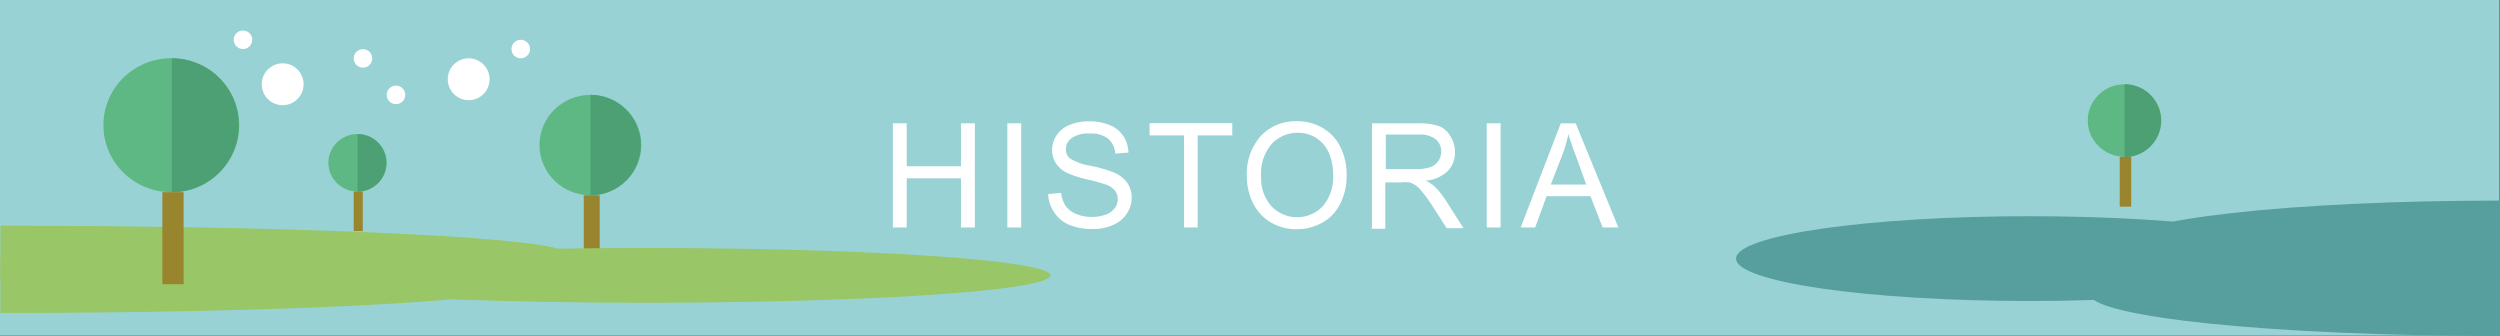 <svg id="Layer_1" data-name="Layer 1" xmlns="http://www.w3.org/2000/svg" viewBox="0 0 240.04 32.22"><rect x="0" y="0" width="240.04" height="32.22" fill="#333333" stroke="none"/><defs><style>.cls-1{fill:#98d2d4;}.cls-2{fill:#5db884;}.cls-3{fill:#4ca073;}.cls-4{fill:#99852d;}.cls-5{fill:#579e9e;}.cls-6{fill:#fff;}.cls-7{fill:#99c666;}</style></defs><title>header_history</title><rect class="cls-1" width="240" height="32.21"/><ellipse class="cls-2" cx="56.69" cy="13.93" rx="4.89" ry="4.82"/><path class="cls-3" d="M347.2,174.85a4.82,4.82,0,1,1,0,9.64" transform="translate(-290.5 -165.74)"/><rect class="cls-4" x="56.05" y="18.75" width="1.53" height="6.63"/><ellipse class="cls-2" cx="34.33" cy="15.63" rx="2.8" ry="2.76"/><path class="cls-3" d="M324.83,178.62a2.76,2.76,0,1,1,0,5.52" transform="translate(-290.5 -165.74)"/><rect class="cls-4" x="33.96" y="18.39" width="0.87" height="3.8"/><path class="cls-5" d="M530.54,198c-21.78,0-39.44-1.82-39.44-4.07s17.66-4.07,39.44-4.07" transform="translate(-290.5 -165.74)"/><ellipse class="cls-5" cx="194.89" cy="24.83" rx="28.2" ry="4.07"/><path class="cls-5" d="M530.54,193.14c-20.08,0-36.35-1.82-36.35-4.07S510.46,185,530.54,185" transform="translate(-290.5 -165.74)"/><ellipse class="cls-2" cx="203.99" cy="11.57" rx="3.53" ry="3.48"/><path class="cls-3" d="M494.49,173.83a3.48,3.48,0,1,1,0,7" transform="translate(-290.5 -165.74)"/><rect class="cls-4" x="203.53" y="15.05" width="1.1" height="4.79"/><path class="cls-6" d="M376.23,187.58v-10h1.33v4.12h5.21v-4.12h1.33v10h-1.33v-4.72h-5.21v4.72h-1.33Z" transform="translate(-290.5 -165.74)"/><path class="cls-6" d="M387.22,187.58v-10h1.33v10h-1.33Z" transform="translate(-290.5 -165.74)"/><path class="cls-6" d="M391.14,184.37l1.25-.11a2.76,2.76,0,0,0,.41,1.23,2.26,2.26,0,0,0,1,.78,3.82,3.82,0,0,0,1.54.3,3.68,3.68,0,0,0,1.34-.23,1.86,1.86,0,0,0,.86-0.62,1.44,1.44,0,0,0,.28-0.86,1.31,1.31,0,0,0-.27-0.82,2,2,0,0,0-.9-0.59,17.66,17.66,0,0,0-1.78-.49,9.14,9.14,0,0,1-1.93-.63,2.71,2.71,0,0,1-1.07-.93,2.29,2.29,0,0,1-.35-1.25,2.55,2.55,0,0,1,.43-1.42,2.67,2.67,0,0,1,1.26-1,4.77,4.77,0,0,1,1.84-.34,5,5,0,0,1,2,.36,2.83,2.83,0,0,1,1.31,1.06,3,3,0,0,1,.49,1.58l-1.27.1a2.05,2.05,0,0,0-.69-1.44,2.7,2.7,0,0,0-1.75-.49,2.8,2.8,0,0,0-1.75.44,1.32,1.32,0,0,0-.55,1.06,1.14,1.14,0,0,0,.39.89,5.28,5.28,0,0,0,2,.71,13.23,13.23,0,0,1,2.22.64,3,3,0,0,1,1.29,1,2.49,2.49,0,0,1,.42,1.43,2.73,2.73,0,0,1-.46,1.51,3,3,0,0,1-1.32,1.1,4.58,4.58,0,0,1-1.93.39,5.77,5.77,0,0,1-2.28-.4,3.19,3.19,0,0,1-1.44-1.19A3.38,3.38,0,0,1,391.14,184.37Z" transform="translate(-290.5 -165.74)"/><path class="cls-6" d="M404.18,187.58v-8.84h-3.3v-1.18h7.94v1.18H405.5v8.84h-1.33Z" transform="translate(-290.5 -165.74)"/><path class="cls-6" d="M410.22,182.7a5.45,5.45,0,0,1,1.34-3.91,4.56,4.56,0,0,1,3.46-1.41,4.8,4.8,0,0,1,2.5.66,4.33,4.33,0,0,1,1.7,1.85,6,6,0,0,1,.58,2.69,5.91,5.91,0,0,1-.62,2.73,4.2,4.2,0,0,1-1.74,1.82,5,5,0,0,1-2.43.62,4.74,4.74,0,0,1-2.53-.68,4.4,4.4,0,0,1-1.69-1.87A5.66,5.66,0,0,1,410.22,182.7Zm1.37,0a4,4,0,0,0,1,2.85,3.4,3.4,0,0,0,4.91,0,4.26,4.26,0,0,0,1-3,5.13,5.13,0,0,0-.41-2.14,3.18,3.18,0,0,0-1.21-1.42,3.28,3.28,0,0,0-1.79-.5,3.39,3.39,0,0,0-2.42,1A4.32,4.32,0,0,0,411.59,182.72Z" transform="translate(-290.5 -165.74)"/><path class="cls-6" d="M422.23,187.58v-10h4.44a5.91,5.91,0,0,1,2,.27,2.23,2.23,0,0,1,1.11,1,2.84,2.84,0,0,1,.42,1.51,2.52,2.52,0,0,1-.69,1.8,3.49,3.49,0,0,1-2.13.93,3.41,3.41,0,0,1,.8.5,6.86,6.86,0,0,1,1.1,1.33l1.74,2.73H429.4l-1.33-2.08q-0.58-.9-1-1.38a3,3,0,0,0-.67-0.67,2,2,0,0,0-.61-0.27,4,4,0,0,0-.74,0h-1.54v4.45h-1.33Zm1.33-5.6h2.85a4.27,4.27,0,0,0,1.42-.19,1.51,1.51,0,0,0,.78-0.6,1.63,1.63,0,0,0,.27-0.9,1.49,1.49,0,0,0-.52-1.17,2.42,2.42,0,0,0-1.63-.46h-3.17V182Z" transform="translate(-290.5 -165.74)"/><path class="cls-6" d="M433.25,187.58v-10h1.33v10h-1.33Z" transform="translate(-290.5 -165.74)"/><path class="cls-6" d="M436.51,187.58l3.85-10h1.43l4.1,10h-1.51l-1.17-3H439l-1.1,3h-1.41Zm2.89-4.12h3.4l-1-2.78q-0.48-1.26-.71-2.08a12.81,12.81,0,0,1-.54,1.91Z" transform="translate(-290.5 -165.74)"/><path class="cls-7" d="M290.54,187.41c29.94,0,54.21,1.18,54.21,2.63s-24.27,2.63-54.21,2.63" transform="translate(-290.5 -165.74)"/><ellipse class="cls-7" cx="62.09" cy="26.44" rx="38.77" ry="2.63"/><path class="cls-7" d="M290.54,190.53c27.6,0,50,1.18,50,2.63s-22.37,2.63-50,2.63" transform="translate(-290.5 -165.74)"/><ellipse class="cls-2" cx="16.45" cy="12.02" rx="6.52" ry="6.43"/><path class="cls-3" d="M307,171.34a6.43,6.43,0,1,1,0,12.86" transform="translate(-290.5 -165.74)"/><rect class="cls-4" x="15.59" y="18.45" width="2.04" height="8.84"/><circle class="cls-6" cx="45" cy="7.61" r="2.01"/><circle class="cls-6" cx="27.14" cy="8.09" r="2.01"/><circle class="cls-6" cx="34.85" cy="5.61" r="0.89"/><circle class="cls-6" cx="38.02" cy="9.11" r="0.89"/><circle class="cls-6" cx="50" cy="4.71" r="0.89"/><circle class="cls-6" cx="23.33" cy="3.82" r="0.89"/></svg>